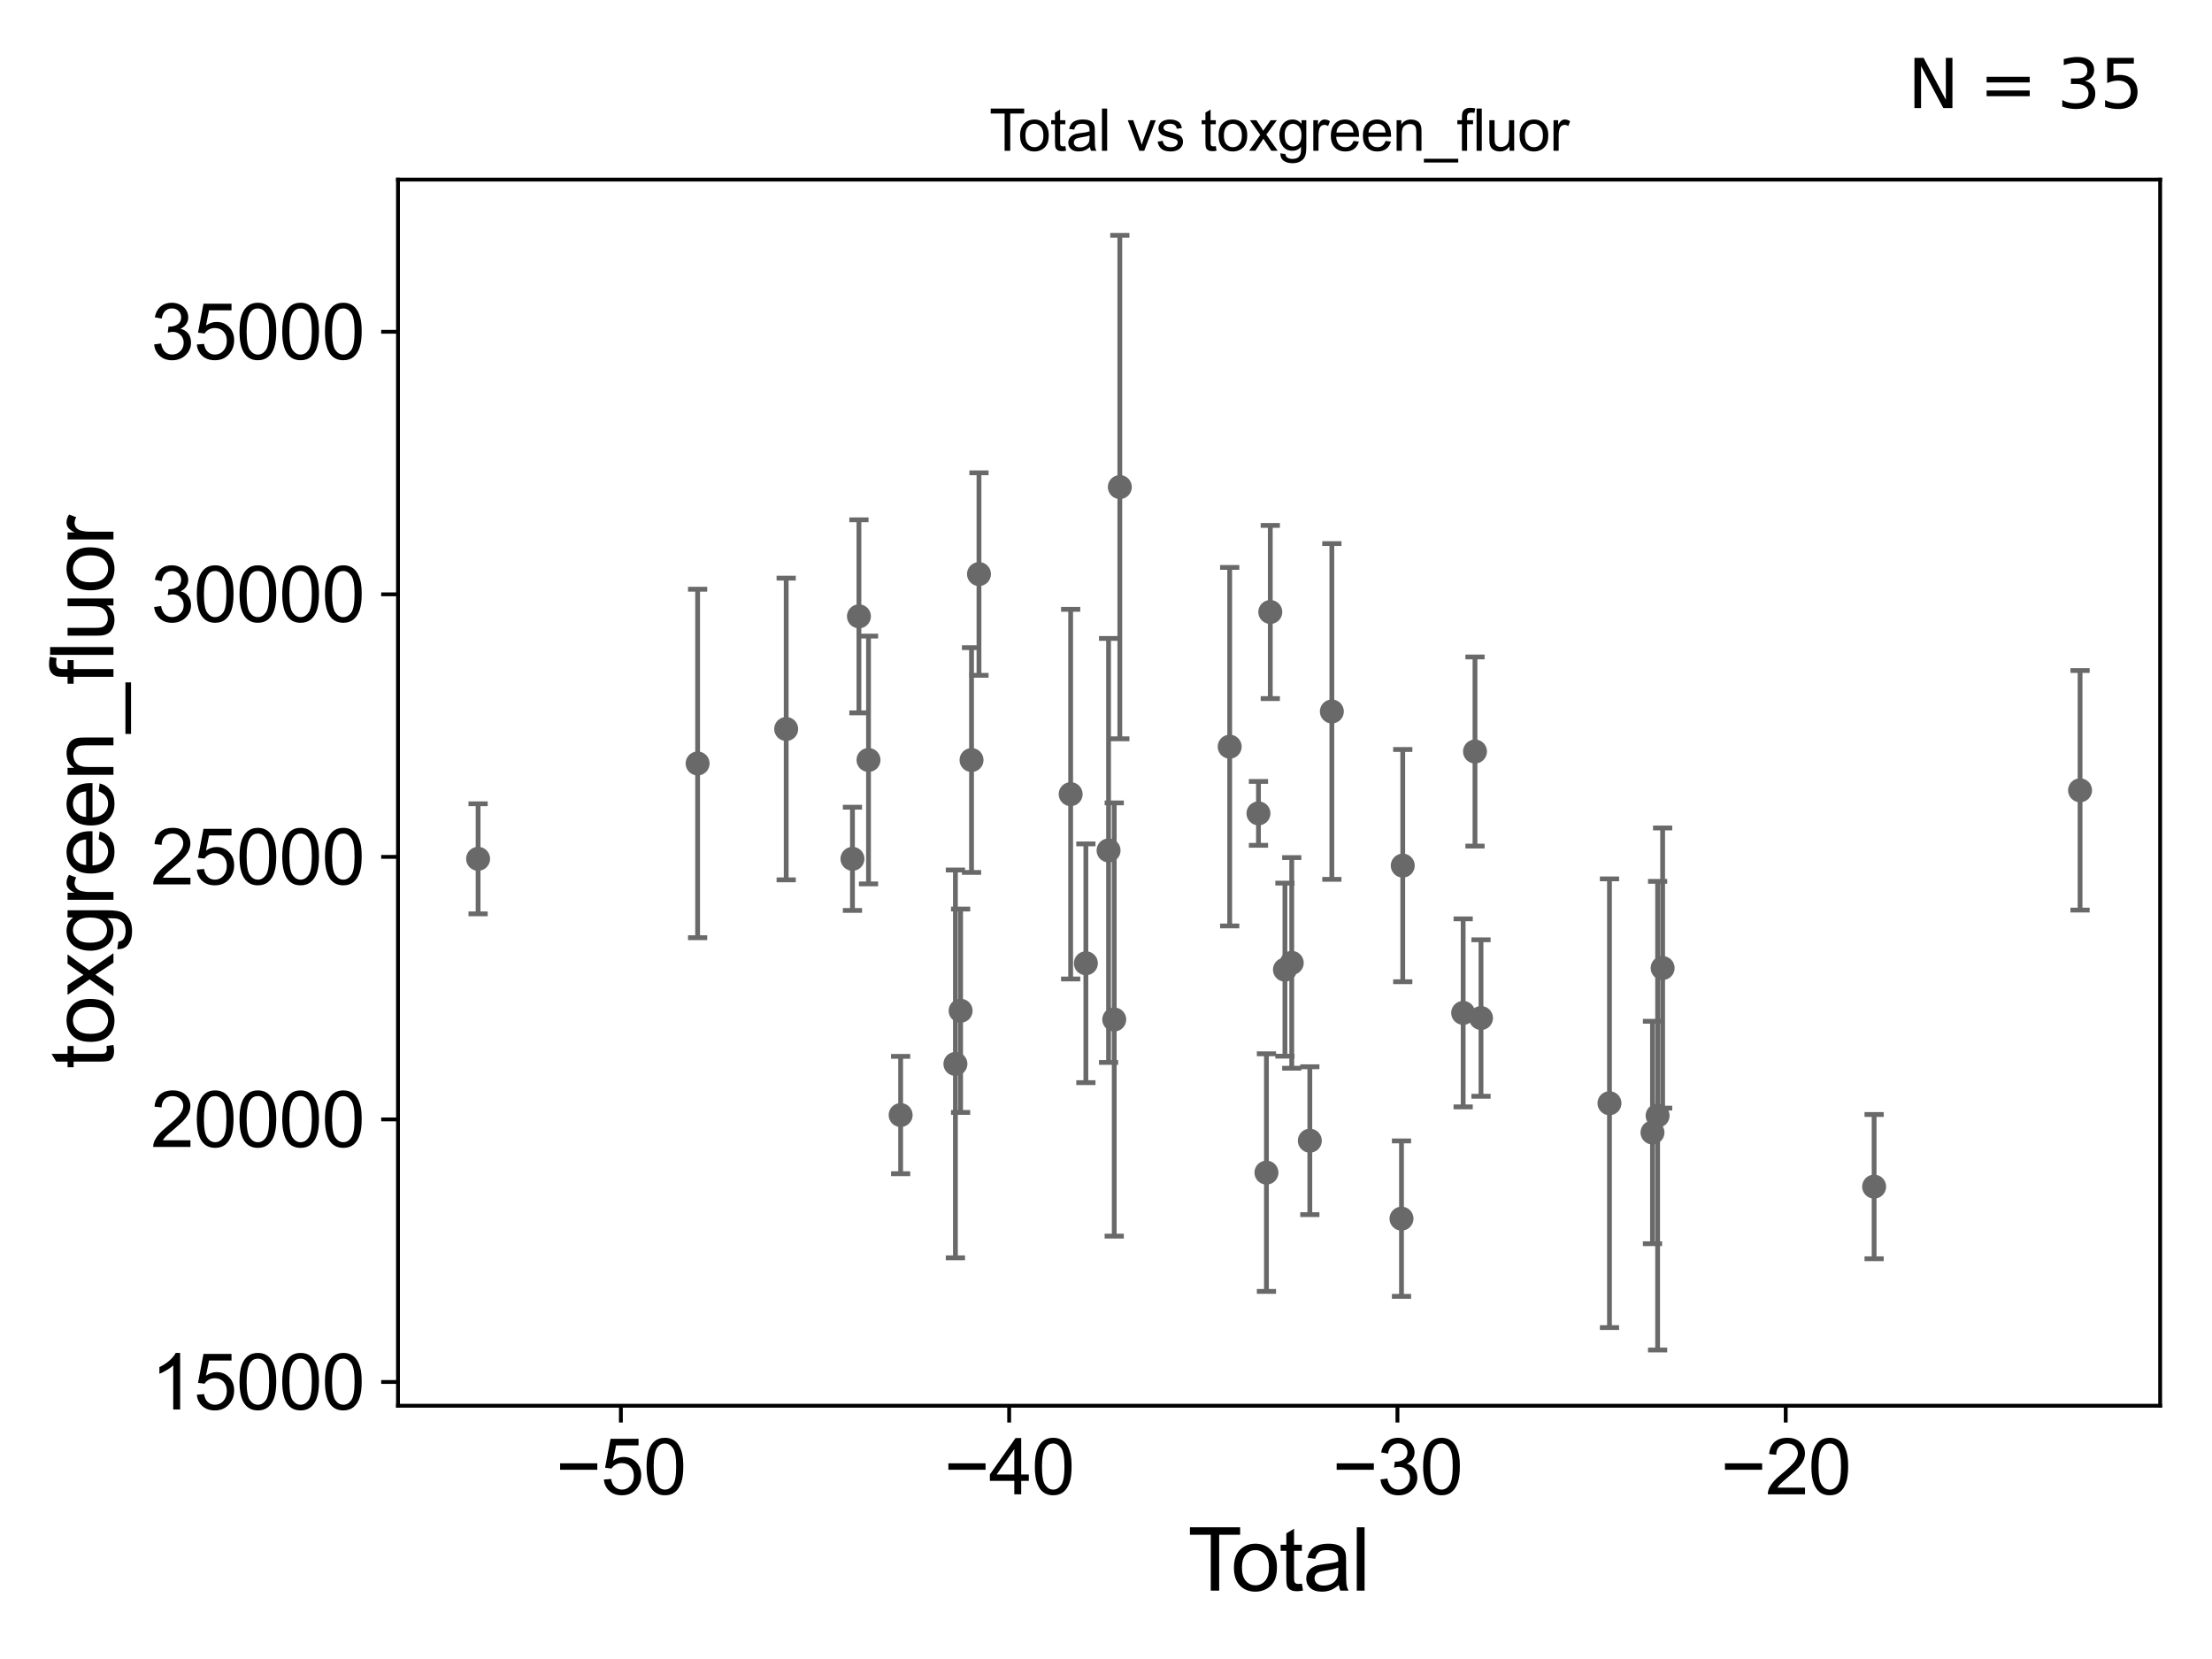 <?xml version="1.0" encoding="utf-8" standalone="no"?>
<!DOCTYPE svg PUBLIC "-//W3C//DTD SVG 1.1//EN"
  "http://www.w3.org/Graphics/SVG/1.1/DTD/svg11.dtd">
<svg xmlns:xlink="http://www.w3.org/1999/xlink" width="460.8pt" height="345.6pt" viewBox="0 0 460.8 345.6" xmlns="http://www.w3.org/2000/svg" version="1.1">
 <defs>
  <style type="text/css">*{stroke-linejoin: round; stroke-linecap: butt}</style>
 </defs>
 <g id="figure_1">
  <g id="patch_1">
   <path d="M 0 345.6 
L 460.8 345.6 
L 460.8 0 
L 0 0 
z
" style="fill: #ffffff"/>
  </g>
  <g id="axes_1">
   <g id="patch_2">
    <path d="M 82.91 292.84 
L 450 292.84 
L 450 37.411 
L 82.91 37.411 
z
" style="fill: #ffffff"/>
   </g>
   <g id="PathCollection_1">
    <defs>
     <path id="me7340c450f" d="M 0 1.118 
C 0.297 1.118 0.581 1 0.791 0.791 
C 1 0.581 1.118 0.297 1.118 0 
C 1.118 -0.297 1 -0.581 0.791 -0.791 
C 0.581 -1 0.297 -1.118 0 -1.118 
C -0.297 -1.118 -0.581 -1 -0.791 -0.791 
C -1 -0.581 -1.118 -0.297 -1.118 0 
C -1.118 0.297 -1 0.581 -0.791 0.791 
C -0.581 1 -0.297 1.118 0 1.118 
z
" style="stroke: #696969"/>
    </defs>
    <g clip-path="url(#pb13ffe53fd)">
     <use xlink:href="#me7340c450f" x="99.596" y="178.908" style="fill: #696969; stroke: #696969"/>
     <use xlink:href="#me7340c450f" x="264.625" y="127.49" style="fill: #696969; stroke: #696969"/>
     <use xlink:href="#me7340c450f" x="267.676" y="201.997" style="fill: #696969; stroke: #696969"/>
     <use xlink:href="#me7340c450f" x="269.096" y="200.587" style="fill: #696969; stroke: #696969"/>
     <use xlink:href="#me7340c450f" x="272.862" y="237.626" style="fill: #696969; stroke: #696969"/>
     <use xlink:href="#me7340c450f" x="277.448" y="148.214" style="fill: #696969; stroke: #696969"/>
     <use xlink:href="#me7340c450f" x="291.958" y="253.865" style="fill: #696969; stroke: #696969"/>
     <use xlink:href="#me7340c450f" x="263.823" y="244.273" style="fill: #696969; stroke: #696969"/>
     <use xlink:href="#me7340c450f" x="292.22" y="180.324" style="fill: #696969; stroke: #696969"/>
     <use xlink:href="#me7340c450f" x="307.269" y="156.554" style="fill: #696969; stroke: #696969"/>
     <use xlink:href="#me7340c450f" x="308.518" y="212.077" style="fill: #696969; stroke: #696969"/>
     <use xlink:href="#me7340c450f" x="335.284" y="229.822" style="fill: #696969; stroke: #696969"/>
     <use xlink:href="#me7340c450f" x="344.243" y="235.921" style="fill: #696969; stroke: #696969"/>
     <use xlink:href="#me7340c450f" x="345.311" y="232.413" style="fill: #696969; stroke: #696969"/>
     <use xlink:href="#me7340c450f" x="346.358" y="201.662" style="fill: #696969; stroke: #696969"/>
     <use xlink:href="#me7340c450f" x="304.803" y="211.002" style="fill: #696969; stroke: #696969"/>
     <use xlink:href="#me7340c450f" x="390.414" y="247.196" style="fill: #696969; stroke: #696969"/>
     <use xlink:href="#me7340c450f" x="262.161" y="169.441" style="fill: #696969; stroke: #696969"/>
     <use xlink:href="#me7340c450f" x="233.28" y="101.464" style="fill: #696969; stroke: #696969"/>
     <use xlink:href="#me7340c450f" x="145.326" y="159.043" style="fill: #696969; stroke: #696969"/>
     <use xlink:href="#me7340c450f" x="163.776" y="151.863" style="fill: #696969; stroke: #696969"/>
     <use xlink:href="#me7340c450f" x="177.582" y="178.91" style="fill: #696969; stroke: #696969"/>
     <use xlink:href="#me7340c450f" x="178.931" y="128.393" style="fill: #696969; stroke: #696969"/>
     <use xlink:href="#me7340c450f" x="180.926" y="158.318" style="fill: #696969; stroke: #696969"/>
     <use xlink:href="#me7340c450f" x="187.621" y="232.283" style="fill: #696969; stroke: #696969"/>
     <use xlink:href="#me7340c450f" x="256.168" y="155.548" style="fill: #696969; stroke: #696969"/>
     <use xlink:href="#me7340c450f" x="199.03" y="221.632" style="fill: #696969; stroke: #696969"/>
     <use xlink:href="#me7340c450f" x="202.388" y="158.329" style="fill: #696969; stroke: #696969"/>
     <use xlink:href="#me7340c450f" x="203.939" y="119.589" style="fill: #696969; stroke: #696969"/>
     <use xlink:href="#me7340c450f" x="223.039" y="165.437" style="fill: #696969; stroke: #696969"/>
     <use xlink:href="#me7340c450f" x="226.208" y="200.667" style="fill: #696969; stroke: #696969"/>
     <use xlink:href="#me7340c450f" x="230.936" y="177.161" style="fill: #696969; stroke: #696969"/>
     <use xlink:href="#me7340c450f" x="232.114" y="212.381" style="fill: #696969; stroke: #696969"/>
     <use xlink:href="#me7340c450f" x="200.113" y="210.555" style="fill: #696969; stroke: #696969"/>
     <use xlink:href="#me7340c450f" x="433.314" y="164.635" style="fill: #696969; stroke: #696969"/>
    </g>
   </g>
   <g id="matplotlib.axis_1">
    <g id="xtick_1">
     <g id="line2d_1">
      <defs>
       <path id="mabbeb51f69" d="M 0 0 
L 0 3.5 
" style="stroke: #000000; stroke-width: 0.8"/>
      </defs>
      <g>
       <use xlink:href="#mabbeb51f69" x="129.342" y="292.84" style="stroke: #000000; stroke-width: 0.8"/>
      </g>
     </g>
     <g id="text_1">
      <!-- −50 -->
      <g transform="translate(115.772 311.293)scale(0.16 -0.16)">
       <defs>
        <path id="ArialMT-2212" d="M 3381 1997 
L 356 1997 
L 356 2522 
L 3381 2522 
L 3381 1997 
z
" transform="scale(0.016)"/>
        <path id="ArialMT-35" d="M 266 1200 
L 856 1250 
Q 922 819 1161 601 
Q 1400 384 1738 384 
Q 2144 384 2425 690 
Q 2706 997 2706 1503 
Q 2706 1984 2436 2262 
Q 2166 2541 1728 2541 
Q 1456 2541 1237 2417 
Q 1019 2294 894 2097 
L 366 2166 
L 809 4519 
L 3088 4519 
L 3088 3981 
L 1259 3981 
L 1013 2750 
Q 1425 3038 1878 3038 
Q 2478 3038 2890 2622 
Q 3303 2206 3303 1553 
Q 3303 931 2941 478 
Q 2500 -78 1738 -78 
Q 1113 -78 717 272 
Q 322 622 266 1200 
z
" transform="scale(0.016)"/>
        <path id="ArialMT-30" d="M 266 2259 
Q 266 3072 433 3567 
Q 600 4063 929 4331 
Q 1259 4600 1759 4600 
Q 2128 4600 2406 4451 
Q 2684 4303 2865 4023 
Q 3047 3744 3150 3342 
Q 3253 2941 3253 2259 
Q 3253 1453 3087 958 
Q 2922 463 2592 192 
Q 2263 -78 1759 -78 
Q 1097 -78 719 397 
Q 266 969 266 2259 
z
M 844 2259 
Q 844 1131 1108 757 
Q 1372 384 1759 384 
Q 2147 384 2411 759 
Q 2675 1134 2675 2259 
Q 2675 3391 2411 3762 
Q 2147 4134 1753 4134 
Q 1366 4134 1134 3806 
Q 844 3388 844 2259 
z
" transform="scale(0.016)"/>
       </defs>
       <use xlink:href="#ArialMT-2212"/>
       <use xlink:href="#ArialMT-35" x="58.398"/>
       <use xlink:href="#ArialMT-30" x="114.014"/>
      </g>
     </g>
    </g>
    <g id="xtick_2">
     <g id="line2d_2">
      <g>
       <use xlink:href="#mabbeb51f69" x="210.227" y="292.84" style="stroke: #000000; stroke-width: 0.8"/>
      </g>
     </g>
     <g id="text_2">
      <!-- −40 -->
      <g transform="translate(196.657 311.293)scale(0.16 -0.16)">
       <defs>
        <path id="ArialMT-34" d="M 2069 0 
L 2069 1097 
L 81 1097 
L 81 1613 
L 2172 4581 
L 2631 4581 
L 2631 1613 
L 3250 1613 
L 3250 1097 
L 2631 1097 
L 2631 0 
L 2069 0 
z
M 2069 1613 
L 2069 3678 
L 634 1613 
L 2069 1613 
z
" transform="scale(0.016)"/>
       </defs>
       <use xlink:href="#ArialMT-2212"/>
       <use xlink:href="#ArialMT-34" x="58.398"/>
       <use xlink:href="#ArialMT-30" x="114.014"/>
      </g>
     </g>
    </g>
    <g id="xtick_3">
     <g id="line2d_3">
      <g>
       <use xlink:href="#mabbeb51f69" x="291.113" y="292.84" style="stroke: #000000; stroke-width: 0.8"/>
      </g>
     </g>
     <g id="text_3">
      <!-- −30 -->
      <g transform="translate(277.543 311.293)scale(0.16 -0.16)">
       <defs>
        <path id="ArialMT-33" d="M 269 1209 
L 831 1284 
Q 928 806 1161 595 
Q 1394 384 1728 384 
Q 2125 384 2398 659 
Q 2672 934 2672 1341 
Q 2672 1728 2419 1979 
Q 2166 2231 1775 2231 
Q 1616 2231 1378 2169 
L 1441 2663 
Q 1497 2656 1531 2656 
Q 1891 2656 2178 2843 
Q 2466 3031 2466 3422 
Q 2466 3731 2256 3934 
Q 2047 4138 1716 4138 
Q 1388 4138 1169 3931 
Q 950 3725 888 3313 
L 325 3413 
Q 428 3978 793 4289 
Q 1159 4600 1703 4600 
Q 2078 4600 2393 4439 
Q 2709 4278 2876 4000 
Q 3044 3722 3044 3409 
Q 3044 3113 2884 2869 
Q 2725 2625 2413 2481 
Q 2819 2388 3044 2092 
Q 3269 1797 3269 1353 
Q 3269 753 2831 336 
Q 2394 -81 1725 -81 
Q 1122 -81 723 278 
Q 325 638 269 1209 
z
" transform="scale(0.016)"/>
       </defs>
       <use xlink:href="#ArialMT-2212"/>
       <use xlink:href="#ArialMT-33" x="58.398"/>
       <use xlink:href="#ArialMT-30" x="114.014"/>
      </g>
     </g>
    </g>
    <g id="xtick_4">
     <g id="line2d_4">
      <g>
       <use xlink:href="#mabbeb51f69" x="371.999" y="292.84" style="stroke: #000000; stroke-width: 0.8"/>
      </g>
     </g>
     <g id="text_4">
      <!-- −20 -->
      <g transform="translate(358.429 311.293)scale(0.16 -0.16)">
       <defs>
        <path id="ArialMT-32" d="M 3222 541 
L 3222 0 
L 194 0 
Q 188 203 259 391 
Q 375 700 629 1000 
Q 884 1300 1366 1694 
Q 2113 2306 2375 2664 
Q 2638 3022 2638 3341 
Q 2638 3675 2398 3904 
Q 2159 4134 1775 4134 
Q 1369 4134 1125 3890 
Q 881 3647 878 3216 
L 300 3275 
Q 359 3922 746 4261 
Q 1134 4600 1788 4600 
Q 2447 4600 2831 4234 
Q 3216 3869 3216 3328 
Q 3216 3053 3103 2787 
Q 2991 2522 2730 2228 
Q 2469 1934 1863 1422 
Q 1356 997 1212 845 
Q 1069 694 975 541 
L 3222 541 
z
" transform="scale(0.016)"/>
       </defs>
       <use xlink:href="#ArialMT-2212"/>
       <use xlink:href="#ArialMT-32" x="58.398"/>
       <use xlink:href="#ArialMT-30" x="114.014"/>
      </g>
     </g>
    </g>
    <g id="text_5">
     <!-- Total -->
     <g transform="translate(247.45 331.357)scale(0.18 -0.18)">
      <defs>
       <path id="ArialMT-54" d="M 1659 0 
L 1659 4041 
L 150 4041 
L 150 4581 
L 3781 4581 
L 3781 4041 
L 2266 4041 
L 2266 0 
L 1659 0 
z
" transform="scale(0.016)"/>
       <path id="ArialMT-6f" d="M 213 1659 
Q 213 2581 725 3025 
Q 1153 3394 1769 3394 
Q 2453 3394 2887 2945 
Q 3322 2497 3322 1706 
Q 3322 1066 3130 698 
Q 2938 331 2570 128 
Q 2203 -75 1769 -75 
Q 1072 -75 642 372 
Q 213 819 213 1659 
z
M 791 1659 
Q 791 1022 1069 705 
Q 1347 388 1769 388 
Q 2188 388 2466 706 
Q 2744 1025 2744 1678 
Q 2744 2294 2464 2611 
Q 2184 2928 1769 2928 
Q 1347 2928 1069 2612 
Q 791 2297 791 1659 
z
" transform="scale(0.016)"/>
       <path id="ArialMT-74" d="M 1650 503 
L 1731 6 
Q 1494 -44 1306 -44 
Q 1000 -44 831 53 
Q 663 150 594 308 
Q 525 466 525 972 
L 525 2881 
L 113 2881 
L 113 3319 
L 525 3319 
L 525 4141 
L 1084 4478 
L 1084 3319 
L 1650 3319 
L 1650 2881 
L 1084 2881 
L 1084 941 
Q 1084 700 1114 631 
Q 1144 563 1211 522 
Q 1278 481 1403 481 
Q 1497 481 1650 503 
z
" transform="scale(0.016)"/>
       <path id="ArialMT-61" d="M 2588 409 
Q 2275 144 1986 34 
Q 1697 -75 1366 -75 
Q 819 -75 525 192 
Q 231 459 231 875 
Q 231 1119 342 1320 
Q 453 1522 633 1644 
Q 813 1766 1038 1828 
Q 1203 1872 1538 1913 
Q 2219 1994 2541 2106 
Q 2544 2222 2544 2253 
Q 2544 2597 2384 2738 
Q 2169 2928 1744 2928 
Q 1347 2928 1158 2789 
Q 969 2650 878 2297 
L 328 2372 
Q 403 2725 575 2942 
Q 747 3159 1072 3276 
Q 1397 3394 1825 3394 
Q 2250 3394 2515 3294 
Q 2781 3194 2906 3042 
Q 3031 2891 3081 2659 
Q 3109 2516 3109 2141 
L 3109 1391 
Q 3109 606 3145 398 
Q 3181 191 3288 0 
L 2700 0 
Q 2613 175 2588 409 
z
M 2541 1666 
Q 2234 1541 1622 1453 
Q 1275 1403 1131 1340 
Q 988 1278 909 1158 
Q 831 1038 831 891 
Q 831 666 1001 516 
Q 1172 366 1500 366 
Q 1825 366 2078 508 
Q 2331 650 2450 897 
Q 2541 1088 2541 1459 
L 2541 1666 
z
" transform="scale(0.016)"/>
       <path id="ArialMT-6c" d="M 409 0 
L 409 4581 
L 972 4581 
L 972 0 
L 409 0 
z
" transform="scale(0.016)"/>
      </defs>
      <use xlink:href="#ArialMT-54"/>
      <use xlink:href="#ArialMT-6f" x="49.959"/>
      <use xlink:href="#ArialMT-74" x="105.574"/>
      <use xlink:href="#ArialMT-61" x="133.357"/>
      <use xlink:href="#ArialMT-6c" x="188.973"/>
     </g>
    </g>
   </g>
   <g id="matplotlib.axis_2">
    <g id="ytick_1">
     <g id="line2d_5">
      <defs>
       <path id="mc4f8e86321" d="M 0 0 
L -3.5 0 
" style="stroke: #000000; stroke-width: 0.8"/>
      </defs>
      <g>
       <use xlink:href="#mc4f8e86321" x="82.91" y="287.89" style="stroke: #000000; stroke-width: 0.8"/>
      </g>
     </g>
     <g id="text_6">
      <!-- 15000 -->
      <g transform="translate(31.422 293.616)scale(0.16 -0.16)">
       <defs>
        <path id="ArialMT-31" d="M 2384 0 
L 1822 0 
L 1822 3584 
Q 1619 3391 1289 3197 
Q 959 3003 697 2906 
L 697 3450 
Q 1169 3672 1522 3987 
Q 1875 4303 2022 4600 
L 2384 4600 
L 2384 0 
z
" transform="scale(0.016)"/>
       </defs>
       <use xlink:href="#ArialMT-31"/>
       <use xlink:href="#ArialMT-35" x="55.615"/>
       <use xlink:href="#ArialMT-30" x="111.23"/>
       <use xlink:href="#ArialMT-30" x="166.846"/>
       <use xlink:href="#ArialMT-30" x="222.461"/>
      </g>
     </g>
    </g>
    <g id="ytick_2">
     <g id="line2d_6">
      <g>
       <use xlink:href="#mc4f8e86321" x="82.91" y="233.197" style="stroke: #000000; stroke-width: 0.8"/>
      </g>
     </g>
     <g id="text_7">
      <!-- 20000 -->
      <g transform="translate(31.422 238.923)scale(0.16 -0.16)">
       <use xlink:href="#ArialMT-32"/>
       <use xlink:href="#ArialMT-30" x="55.615"/>
       <use xlink:href="#ArialMT-30" x="111.23"/>
       <use xlink:href="#ArialMT-30" x="166.846"/>
       <use xlink:href="#ArialMT-30" x="222.461"/>
      </g>
     </g>
    </g>
    <g id="ytick_3">
     <g id="line2d_7">
      <g>
       <use xlink:href="#mc4f8e86321" x="82.91" y="178.503" style="stroke: #000000; stroke-width: 0.8"/>
      </g>
     </g>
     <g id="text_8">
      <!-- 25000 -->
      <g transform="translate(31.422 184.23)scale(0.16 -0.16)">
       <use xlink:href="#ArialMT-32"/>
       <use xlink:href="#ArialMT-35" x="55.615"/>
       <use xlink:href="#ArialMT-30" x="111.23"/>
       <use xlink:href="#ArialMT-30" x="166.846"/>
       <use xlink:href="#ArialMT-30" x="222.461"/>
      </g>
     </g>
    </g>
    <g id="ytick_4">
     <g id="line2d_8">
      <g>
       <use xlink:href="#mc4f8e86321" x="82.91" y="123.81" style="stroke: #000000; stroke-width: 0.8"/>
      </g>
     </g>
     <g id="text_9">
      <!-- 30000 -->
      <g transform="translate(31.422 129.536)scale(0.16 -0.16)">
       <use xlink:href="#ArialMT-33"/>
       <use xlink:href="#ArialMT-30" x="55.615"/>
       <use xlink:href="#ArialMT-30" x="111.23"/>
       <use xlink:href="#ArialMT-30" x="166.846"/>
       <use xlink:href="#ArialMT-30" x="222.461"/>
      </g>
     </g>
    </g>
    <g id="ytick_5">
     <g id="line2d_9">
      <g>
       <use xlink:href="#mc4f8e86321" x="82.91" y="69.117" style="stroke: #000000; stroke-width: 0.8"/>
      </g>
     </g>
     <g id="text_10">
      <!-- 35000 -->
      <g transform="translate(31.422 74.843)scale(0.16 -0.16)">
       <use xlink:href="#ArialMT-33"/>
       <use xlink:href="#ArialMT-35" x="55.615"/>
       <use xlink:href="#ArialMT-30" x="111.23"/>
       <use xlink:href="#ArialMT-30" x="166.846"/>
       <use xlink:href="#ArialMT-30" x="222.461"/>
      </g>
     </g>
    </g>
    <g id="text_11">
     <!-- toxgreen_fluor -->
     <g transform="translate(23.634 222.658)rotate(-90)scale(0.18 -0.18)">
      <defs>
       <path id="ArialMT-78" d="M 47 0 
L 1259 1725 
L 138 3319 
L 841 3319 
L 1350 2541 
Q 1494 2319 1581 2169 
Q 1719 2375 1834 2534 
L 2394 3319 
L 3066 3319 
L 1919 1756 
L 3153 0 
L 2463 0 
L 1781 1031 
L 1600 1309 
L 728 0 
L 47 0 
z
" transform="scale(0.016)"/>
       <path id="ArialMT-67" d="M 319 -275 
L 866 -356 
Q 900 -609 1056 -725 
Q 1266 -881 1628 -881 
Q 2019 -881 2231 -725 
Q 2444 -569 2519 -288 
Q 2563 -116 2559 434 
Q 2191 0 1641 0 
Q 956 0 581 494 
Q 206 988 206 1678 
Q 206 2153 378 2554 
Q 550 2956 876 3175 
Q 1203 3394 1644 3394 
Q 2231 3394 2613 2919 
L 2613 3319 
L 3131 3319 
L 3131 450 
Q 3131 -325 2973 -648 
Q 2816 -972 2473 -1159 
Q 2131 -1347 1631 -1347 
Q 1038 -1347 672 -1080 
Q 306 -813 319 -275 
z
M 784 1719 
Q 784 1066 1043 766 
Q 1303 466 1694 466 
Q 2081 466 2343 764 
Q 2606 1063 2606 1700 
Q 2606 2309 2336 2618 
Q 2066 2928 1684 2928 
Q 1309 2928 1046 2623 
Q 784 2319 784 1719 
z
" transform="scale(0.016)"/>
       <path id="ArialMT-72" d="M 416 0 
L 416 3319 
L 922 3319 
L 922 2816 
Q 1116 3169 1280 3281 
Q 1444 3394 1641 3394 
Q 1925 3394 2219 3213 
L 2025 2691 
Q 1819 2813 1613 2813 
Q 1428 2813 1281 2702 
Q 1134 2591 1072 2394 
Q 978 2094 978 1738 
L 978 0 
L 416 0 
z
" transform="scale(0.016)"/>
       <path id="ArialMT-65" d="M 2694 1069 
L 3275 997 
Q 3138 488 2766 206 
Q 2394 -75 1816 -75 
Q 1088 -75 661 373 
Q 234 822 234 1631 
Q 234 2469 665 2931 
Q 1097 3394 1784 3394 
Q 2450 3394 2872 2941 
Q 3294 2488 3294 1666 
Q 3294 1616 3291 1516 
L 816 1516 
Q 847 969 1125 678 
Q 1403 388 1819 388 
Q 2128 388 2347 550 
Q 2566 713 2694 1069 
z
M 847 1978 
L 2700 1978 
Q 2663 2397 2488 2606 
Q 2219 2931 1791 2931 
Q 1403 2931 1139 2672 
Q 875 2413 847 1978 
z
" transform="scale(0.016)"/>
       <path id="ArialMT-6e" d="M 422 0 
L 422 3319 
L 928 3319 
L 928 2847 
Q 1294 3394 1984 3394 
Q 2284 3394 2536 3286 
Q 2788 3178 2913 3003 
Q 3038 2828 3088 2588 
Q 3119 2431 3119 2041 
L 3119 0 
L 2556 0 
L 2556 2019 
Q 2556 2363 2490 2533 
Q 2425 2703 2258 2804 
Q 2091 2906 1866 2906 
Q 1506 2906 1245 2678 
Q 984 2450 984 1813 
L 984 0 
L 422 0 
z
" transform="scale(0.016)"/>
       <path id="ArialMT-5f" d="M -97 -1272 
L -97 -866 
L 3631 -866 
L 3631 -1272 
L -97 -1272 
z
" transform="scale(0.016)"/>
       <path id="ArialMT-66" d="M 556 0 
L 556 2881 
L 59 2881 
L 59 3319 
L 556 3319 
L 556 3672 
Q 556 4006 616 4169 
Q 697 4388 901 4523 
Q 1106 4659 1475 4659 
Q 1713 4659 2000 4603 
L 1916 4113 
Q 1741 4144 1584 4144 
Q 1328 4144 1222 4034 
Q 1116 3925 1116 3625 
L 1116 3319 
L 1763 3319 
L 1763 2881 
L 1116 2881 
L 1116 0 
L 556 0 
z
" transform="scale(0.016)"/>
       <path id="ArialMT-75" d="M 2597 0 
L 2597 488 
Q 2209 -75 1544 -75 
Q 1250 -75 995 37 
Q 741 150 617 320 
Q 494 491 444 738 
Q 409 903 409 1263 
L 409 3319 
L 972 3319 
L 972 1478 
Q 972 1038 1006 884 
Q 1059 663 1231 536 
Q 1403 409 1656 409 
Q 1909 409 2131 539 
Q 2353 669 2445 892 
Q 2538 1116 2538 1541 
L 2538 3319 
L 3100 3319 
L 3100 0 
L 2597 0 
z
" transform="scale(0.016)"/>
      </defs>
      <use xlink:href="#ArialMT-74"/>
      <use xlink:href="#ArialMT-6f" x="27.783"/>
      <use xlink:href="#ArialMT-78" x="83.398"/>
      <use xlink:href="#ArialMT-67" x="133.398"/>
      <use xlink:href="#ArialMT-72" x="189.014"/>
      <use xlink:href="#ArialMT-65" x="222.314"/>
      <use xlink:href="#ArialMT-65" x="277.93"/>
      <use xlink:href="#ArialMT-6e" x="333.545"/>
      <use xlink:href="#ArialMT-5f" x="389.16"/>
      <use xlink:href="#ArialMT-66" x="444.775"/>
      <use xlink:href="#ArialMT-6c" x="472.559"/>
      <use xlink:href="#ArialMT-75" x="494.775"/>
      <use xlink:href="#ArialMT-6f" x="550.391"/>
      <use xlink:href="#ArialMT-72" x="606.006"/>
     </g>
    </g>
   </g>
   <g id="LineCollection_1">
    <path d="M 99.596 190.375 
L 99.596 167.44 
" clip-path="url(#pb13ffe53fd)" style="fill: none; stroke: #696969"/>
    <path d="M 264.625 145.527 
L 264.625 109.453 
" clip-path="url(#pb13ffe53fd)" style="fill: none; stroke: #696969"/>
    <path d="M 267.676 220.022 
L 267.676 183.972 
" clip-path="url(#pb13ffe53fd)" style="fill: none; stroke: #696969"/>
    <path d="M 269.096 222.527 
L 269.096 178.646 
" clip-path="url(#pb13ffe53fd)" style="fill: none; stroke: #696969"/>
    <path d="M 272.862 253.025 
L 272.862 222.228 
" clip-path="url(#pb13ffe53fd)" style="fill: none; stroke: #696969"/>
    <path d="M 277.448 183.186 
L 277.448 113.242 
" clip-path="url(#pb13ffe53fd)" style="fill: none; stroke: #696969"/>
    <path d="M 291.958 270.054 
L 291.958 237.675 
" clip-path="url(#pb13ffe53fd)" style="fill: none; stroke: #696969"/>
    <path d="M 263.823 269.022 
L 263.823 219.524 
" clip-path="url(#pb13ffe53fd)" style="fill: none; stroke: #696969"/>
    <path d="M 292.22 204.514 
L 292.22 156.133 
" clip-path="url(#pb13ffe53fd)" style="fill: none; stroke: #696969"/>
    <path d="M 307.269 176.254 
L 307.269 136.855 
" clip-path="url(#pb13ffe53fd)" style="fill: none; stroke: #696969"/>
    <path d="M 308.518 228.373 
L 308.518 195.781 
" clip-path="url(#pb13ffe53fd)" style="fill: none; stroke: #696969"/>
    <path d="M 335.284 276.561 
L 335.284 183.083 
" clip-path="url(#pb13ffe53fd)" style="fill: none; stroke: #696969"/>
    <path d="M 344.243 259.09 
L 344.243 212.751 
" clip-path="url(#pb13ffe53fd)" style="fill: none; stroke: #696969"/>
    <path d="M 345.311 281.23 
L 345.311 183.597 
" clip-path="url(#pb13ffe53fd)" style="fill: none; stroke: #696969"/>
    <path d="M 346.358 230.843 
L 346.358 172.481 
" clip-path="url(#pb13ffe53fd)" style="fill: none; stroke: #696969"/>
    <path d="M 304.803 230.585 
L 304.803 191.42 
" clip-path="url(#pb13ffe53fd)" style="fill: none; stroke: #696969"/>
    <path d="M 390.414 262.221 
L 390.414 232.17 
" clip-path="url(#pb13ffe53fd)" style="fill: none; stroke: #696969"/>
    <path d="M 262.161 176.097 
L 262.161 162.785 
" clip-path="url(#pb13ffe53fd)" style="fill: none; stroke: #696969"/>
    <path d="M 233.28 153.906 
L 233.28 49.022 
" clip-path="url(#pb13ffe53fd)" style="fill: none; stroke: #696969"/>
    <path d="M 145.326 195.34 
L 145.326 122.745 
" clip-path="url(#pb13ffe53fd)" style="fill: none; stroke: #696969"/>
    <path d="M 163.776 183.29 
L 163.776 120.435 
" clip-path="url(#pb13ffe53fd)" style="fill: none; stroke: #696969"/>
    <path d="M 177.582 189.663 
L 177.582 168.157 
" clip-path="url(#pb13ffe53fd)" style="fill: none; stroke: #696969"/>
    <path d="M 178.931 148.501 
L 178.931 108.285 
" clip-path="url(#pb13ffe53fd)" style="fill: none; stroke: #696969"/>
    <path d="M 180.926 184.126 
L 180.926 132.511 
" clip-path="url(#pb13ffe53fd)" style="fill: none; stroke: #696969"/>
    <path d="M 187.621 244.506 
L 187.621 220.059 
" clip-path="url(#pb13ffe53fd)" style="fill: none; stroke: #696969"/>
    <path d="M 256.168 192.89 
L 256.168 118.207 
" clip-path="url(#pb13ffe53fd)" style="fill: none; stroke: #696969"/>
    <path d="M 199.03 262.028 
L 199.03 181.236 
" clip-path="url(#pb13ffe53fd)" style="fill: none; stroke: #696969"/>
    <path d="M 202.388 181.745 
L 202.388 134.914 
" clip-path="url(#pb13ffe53fd)" style="fill: none; stroke: #696969"/>
    <path d="M 203.939 140.679 
L 203.939 98.498 
" clip-path="url(#pb13ffe53fd)" style="fill: none; stroke: #696969"/>
    <path d="M 223.039 203.938 
L 223.039 126.935 
" clip-path="url(#pb13ffe53fd)" style="fill: none; stroke: #696969"/>
    <path d="M 226.208 225.535 
L 226.208 175.799 
" clip-path="url(#pb13ffe53fd)" style="fill: none; stroke: #696969"/>
    <path d="M 230.936 221.324 
L 230.936 132.998 
" clip-path="url(#pb13ffe53fd)" style="fill: none; stroke: #696969"/>
    <path d="M 232.114 257.506 
L 232.114 167.255 
" clip-path="url(#pb13ffe53fd)" style="fill: none; stroke: #696969"/>
    <path d="M 200.113 231.739 
L 200.113 189.372 
" clip-path="url(#pb13ffe53fd)" style="fill: none; stroke: #696969"/>
    <path d="M 433.314 189.583 
L 433.314 139.687 
" clip-path="url(#pb13ffe53fd)" style="fill: none; stroke: #696969"/>
   </g>
   <g id="line2d_10">
    <defs>
     <path id="maa55d9dd02" d="M 2 0 
L -2 -0 
" style="stroke: #696969"/>
    </defs>
    <g clip-path="url(#pb13ffe53fd)">
     <use xlink:href="#maa55d9dd02" x="99.596" y="190.375" style="fill: #696969; stroke: #696969"/>
     <use xlink:href="#maa55d9dd02" x="264.625" y="145.527" style="fill: #696969; stroke: #696969"/>
     <use xlink:href="#maa55d9dd02" x="267.676" y="220.022" style="fill: #696969; stroke: #696969"/>
     <use xlink:href="#maa55d9dd02" x="269.096" y="222.527" style="fill: #696969; stroke: #696969"/>
     <use xlink:href="#maa55d9dd02" x="272.862" y="253.025" style="fill: #696969; stroke: #696969"/>
     <use xlink:href="#maa55d9dd02" x="277.448" y="183.186" style="fill: #696969; stroke: #696969"/>
     <use xlink:href="#maa55d9dd02" x="291.958" y="270.054" style="fill: #696969; stroke: #696969"/>
     <use xlink:href="#maa55d9dd02" x="263.823" y="269.022" style="fill: #696969; stroke: #696969"/>
     <use xlink:href="#maa55d9dd02" x="292.22" y="204.514" style="fill: #696969; stroke: #696969"/>
     <use xlink:href="#maa55d9dd02" x="307.269" y="176.254" style="fill: #696969; stroke: #696969"/>
     <use xlink:href="#maa55d9dd02" x="308.518" y="228.373" style="fill: #696969; stroke: #696969"/>
     <use xlink:href="#maa55d9dd02" x="335.284" y="276.561" style="fill: #696969; stroke: #696969"/>
     <use xlink:href="#maa55d9dd02" x="344.243" y="259.09" style="fill: #696969; stroke: #696969"/>
     <use xlink:href="#maa55d9dd02" x="345.311" y="281.23" style="fill: #696969; stroke: #696969"/>
     <use xlink:href="#maa55d9dd02" x="346.358" y="230.843" style="fill: #696969; stroke: #696969"/>
     <use xlink:href="#maa55d9dd02" x="304.803" y="230.585" style="fill: #696969; stroke: #696969"/>
     <use xlink:href="#maa55d9dd02" x="390.414" y="262.221" style="fill: #696969; stroke: #696969"/>
     <use xlink:href="#maa55d9dd02" x="262.161" y="176.097" style="fill: #696969; stroke: #696969"/>
     <use xlink:href="#maa55d9dd02" x="233.28" y="153.906" style="fill: #696969; stroke: #696969"/>
     <use xlink:href="#maa55d9dd02" x="145.326" y="195.34" style="fill: #696969; stroke: #696969"/>
     <use xlink:href="#maa55d9dd02" x="163.776" y="183.29" style="fill: #696969; stroke: #696969"/>
     <use xlink:href="#maa55d9dd02" x="177.582" y="189.663" style="fill: #696969; stroke: #696969"/>
     <use xlink:href="#maa55d9dd02" x="178.931" y="148.501" style="fill: #696969; stroke: #696969"/>
     <use xlink:href="#maa55d9dd02" x="180.926" y="184.126" style="fill: #696969; stroke: #696969"/>
     <use xlink:href="#maa55d9dd02" x="187.621" y="244.506" style="fill: #696969; stroke: #696969"/>
     <use xlink:href="#maa55d9dd02" x="256.168" y="192.89" style="fill: #696969; stroke: #696969"/>
     <use xlink:href="#maa55d9dd02" x="199.03" y="262.028" style="fill: #696969; stroke: #696969"/>
     <use xlink:href="#maa55d9dd02" x="202.388" y="181.745" style="fill: #696969; stroke: #696969"/>
     <use xlink:href="#maa55d9dd02" x="203.939" y="140.679" style="fill: #696969; stroke: #696969"/>
     <use xlink:href="#maa55d9dd02" x="223.039" y="203.938" style="fill: #696969; stroke: #696969"/>
     <use xlink:href="#maa55d9dd02" x="226.208" y="225.535" style="fill: #696969; stroke: #696969"/>
     <use xlink:href="#maa55d9dd02" x="230.936" y="221.324" style="fill: #696969; stroke: #696969"/>
     <use xlink:href="#maa55d9dd02" x="232.114" y="257.506" style="fill: #696969; stroke: #696969"/>
     <use xlink:href="#maa55d9dd02" x="200.113" y="231.739" style="fill: #696969; stroke: #696969"/>
     <use xlink:href="#maa55d9dd02" x="433.314" y="189.583" style="fill: #696969; stroke: #696969"/>
    </g>
   </g>
   <g id="line2d_11">
    <g clip-path="url(#pb13ffe53fd)">
     <use xlink:href="#maa55d9dd02" x="99.596" y="167.44" style="fill: #696969; stroke: #696969"/>
     <use xlink:href="#maa55d9dd02" x="264.625" y="109.453" style="fill: #696969; stroke: #696969"/>
     <use xlink:href="#maa55d9dd02" x="267.676" y="183.972" style="fill: #696969; stroke: #696969"/>
     <use xlink:href="#maa55d9dd02" x="269.096" y="178.646" style="fill: #696969; stroke: #696969"/>
     <use xlink:href="#maa55d9dd02" x="272.862" y="222.228" style="fill: #696969; stroke: #696969"/>
     <use xlink:href="#maa55d9dd02" x="277.448" y="113.242" style="fill: #696969; stroke: #696969"/>
     <use xlink:href="#maa55d9dd02" x="291.958" y="237.675" style="fill: #696969; stroke: #696969"/>
     <use xlink:href="#maa55d9dd02" x="263.823" y="219.524" style="fill: #696969; stroke: #696969"/>
     <use xlink:href="#maa55d9dd02" x="292.22" y="156.133" style="fill: #696969; stroke: #696969"/>
     <use xlink:href="#maa55d9dd02" x="307.269" y="136.855" style="fill: #696969; stroke: #696969"/>
     <use xlink:href="#maa55d9dd02" x="308.518" y="195.781" style="fill: #696969; stroke: #696969"/>
     <use xlink:href="#maa55d9dd02" x="335.284" y="183.083" style="fill: #696969; stroke: #696969"/>
     <use xlink:href="#maa55d9dd02" x="344.243" y="212.751" style="fill: #696969; stroke: #696969"/>
     <use xlink:href="#maa55d9dd02" x="345.311" y="183.597" style="fill: #696969; stroke: #696969"/>
     <use xlink:href="#maa55d9dd02" x="346.358" y="172.481" style="fill: #696969; stroke: #696969"/>
     <use xlink:href="#maa55d9dd02" x="304.803" y="191.42" style="fill: #696969; stroke: #696969"/>
     <use xlink:href="#maa55d9dd02" x="390.414" y="232.17" style="fill: #696969; stroke: #696969"/>
     <use xlink:href="#maa55d9dd02" x="262.161" y="162.785" style="fill: #696969; stroke: #696969"/>
     <use xlink:href="#maa55d9dd02" x="233.28" y="49.022" style="fill: #696969; stroke: #696969"/>
     <use xlink:href="#maa55d9dd02" x="145.326" y="122.745" style="fill: #696969; stroke: #696969"/>
     <use xlink:href="#maa55d9dd02" x="163.776" y="120.435" style="fill: #696969; stroke: #696969"/>
     <use xlink:href="#maa55d9dd02" x="177.582" y="168.157" style="fill: #696969; stroke: #696969"/>
     <use xlink:href="#maa55d9dd02" x="178.931" y="108.285" style="fill: #696969; stroke: #696969"/>
     <use xlink:href="#maa55d9dd02" x="180.926" y="132.511" style="fill: #696969; stroke: #696969"/>
     <use xlink:href="#maa55d9dd02" x="187.621" y="220.059" style="fill: #696969; stroke: #696969"/>
     <use xlink:href="#maa55d9dd02" x="256.168" y="118.207" style="fill: #696969; stroke: #696969"/>
     <use xlink:href="#maa55d9dd02" x="199.03" y="181.236" style="fill: #696969; stroke: #696969"/>
     <use xlink:href="#maa55d9dd02" x="202.388" y="134.914" style="fill: #696969; stroke: #696969"/>
     <use xlink:href="#maa55d9dd02" x="203.939" y="98.498" style="fill: #696969; stroke: #696969"/>
     <use xlink:href="#maa55d9dd02" x="223.039" y="126.935" style="fill: #696969; stroke: #696969"/>
     <use xlink:href="#maa55d9dd02" x="226.208" y="175.799" style="fill: #696969; stroke: #696969"/>
     <use xlink:href="#maa55d9dd02" x="230.936" y="132.998" style="fill: #696969; stroke: #696969"/>
     <use xlink:href="#maa55d9dd02" x="232.114" y="167.255" style="fill: #696969; stroke: #696969"/>
     <use xlink:href="#maa55d9dd02" x="200.113" y="189.372" style="fill: #696969; stroke: #696969"/>
     <use xlink:href="#maa55d9dd02" x="433.314" y="139.687" style="fill: #696969; stroke: #696969"/>
    </g>
   </g>
   <g id="line2d_12">
    <defs>
     <path id="m835f592740" d="M 0 2 
C 0.53 2 1.039 1.789 1.414 1.414 
C 1.789 1.039 2 0.53 2 0 
C 2 -0.53 1.789 -1.039 1.414 -1.414 
C 1.039 -1.789 0.53 -2 0 -2 
C -0.53 -2 -1.039 -1.789 -1.414 -1.414 
C -1.789 -1.039 -2 -0.53 -2 0 
C -2 0.53 -1.789 1.039 -1.414 1.414 
C -1.039 1.789 -0.53 2 0 2 
z
" style="stroke: #696969"/>
    </defs>
    <g clip-path="url(#pb13ffe53fd)">
     <use xlink:href="#m835f592740" x="99.596" y="178.908" style="fill: #696969; stroke: #696969"/>
     <use xlink:href="#m835f592740" x="264.625" y="127.49" style="fill: #696969; stroke: #696969"/>
     <use xlink:href="#m835f592740" x="267.676" y="201.997" style="fill: #696969; stroke: #696969"/>
     <use xlink:href="#m835f592740" x="269.096" y="200.587" style="fill: #696969; stroke: #696969"/>
     <use xlink:href="#m835f592740" x="272.862" y="237.626" style="fill: #696969; stroke: #696969"/>
     <use xlink:href="#m835f592740" x="277.448" y="148.214" style="fill: #696969; stroke: #696969"/>
     <use xlink:href="#m835f592740" x="291.958" y="253.865" style="fill: #696969; stroke: #696969"/>
     <use xlink:href="#m835f592740" x="263.823" y="244.273" style="fill: #696969; stroke: #696969"/>
     <use xlink:href="#m835f592740" x="292.22" y="180.324" style="fill: #696969; stroke: #696969"/>
     <use xlink:href="#m835f592740" x="307.269" y="156.554" style="fill: #696969; stroke: #696969"/>
     <use xlink:href="#m835f592740" x="308.518" y="212.077" style="fill: #696969; stroke: #696969"/>
     <use xlink:href="#m835f592740" x="335.284" y="229.822" style="fill: #696969; stroke: #696969"/>
     <use xlink:href="#m835f592740" x="344.243" y="235.921" style="fill: #696969; stroke: #696969"/>
     <use xlink:href="#m835f592740" x="345.311" y="232.413" style="fill: #696969; stroke: #696969"/>
     <use xlink:href="#m835f592740" x="346.358" y="201.662" style="fill: #696969; stroke: #696969"/>
     <use xlink:href="#m835f592740" x="304.803" y="211.002" style="fill: #696969; stroke: #696969"/>
     <use xlink:href="#m835f592740" x="390.414" y="247.196" style="fill: #696969; stroke: #696969"/>
     <use xlink:href="#m835f592740" x="262.161" y="169.441" style="fill: #696969; stroke: #696969"/>
     <use xlink:href="#m835f592740" x="233.28" y="101.464" style="fill: #696969; stroke: #696969"/>
     <use xlink:href="#m835f592740" x="145.326" y="159.043" style="fill: #696969; stroke: #696969"/>
     <use xlink:href="#m835f592740" x="163.776" y="151.863" style="fill: #696969; stroke: #696969"/>
     <use xlink:href="#m835f592740" x="177.582" y="178.91" style="fill: #696969; stroke: #696969"/>
     <use xlink:href="#m835f592740" x="178.931" y="128.393" style="fill: #696969; stroke: #696969"/>
     <use xlink:href="#m835f592740" x="180.926" y="158.318" style="fill: #696969; stroke: #696969"/>
     <use xlink:href="#m835f592740" x="187.621" y="232.283" style="fill: #696969; stroke: #696969"/>
     <use xlink:href="#m835f592740" x="256.168" y="155.548" style="fill: #696969; stroke: #696969"/>
     <use xlink:href="#m835f592740" x="199.03" y="221.632" style="fill: #696969; stroke: #696969"/>
     <use xlink:href="#m835f592740" x="202.388" y="158.329" style="fill: #696969; stroke: #696969"/>
     <use xlink:href="#m835f592740" x="203.939" y="119.589" style="fill: #696969; stroke: #696969"/>
     <use xlink:href="#m835f592740" x="223.039" y="165.437" style="fill: #696969; stroke: #696969"/>
     <use xlink:href="#m835f592740" x="226.208" y="200.667" style="fill: #696969; stroke: #696969"/>
     <use xlink:href="#m835f592740" x="230.936" y="177.161" style="fill: #696969; stroke: #696969"/>
     <use xlink:href="#m835f592740" x="232.114" y="212.381" style="fill: #696969; stroke: #696969"/>
     <use xlink:href="#m835f592740" x="200.113" y="210.555" style="fill: #696969; stroke: #696969"/>
     <use xlink:href="#m835f592740" x="433.314" y="164.635" style="fill: #696969; stroke: #696969"/>
    </g>
   </g>
   <g id="patch_3">
    <path d="M 82.91 292.84 
L 82.91 37.411 
" style="fill: none; stroke: #000000; stroke-width: 0.8; stroke-linejoin: miter; stroke-linecap: square"/>
   </g>
   <g id="patch_4">
    <path d="M 450 292.84 
L 450 37.411 
" style="fill: none; stroke: #000000; stroke-width: 0.8; stroke-linejoin: miter; stroke-linecap: square"/>
   </g>
   <g id="patch_5">
    <path d="M 82.91 292.84 
L 450 292.84 
" style="fill: none; stroke: #000000; stroke-width: 0.8; stroke-linejoin: miter; stroke-linecap: square"/>
   </g>
   <g id="patch_6">
    <path d="M 82.91 37.411 
L 450 37.411 
" style="fill: none; stroke: #000000; stroke-width: 0.8; stroke-linejoin: miter; stroke-linecap: square"/>
   </g>
   <g id="text_12">
    <!-- N = 35 -->
    <g transform="translate(397.41 22.506)scale(0.14 -0.14)">
     <defs>
      <path id="DejaVuSans-4e" d="M 628 4666 
L 1478 4666 
L 3547 763 
L 3547 4666 
L 4159 4666 
L 4159 0 
L 3309 0 
L 1241 3903 
L 1241 0 
L 628 0 
L 628 4666 
z
" transform="scale(0.016)"/>
      <path id="DejaVuSans-20" transform="scale(0.016)"/>
      <path id="DejaVuSans-3d" d="M 678 2906 
L 4684 2906 
L 4684 2381 
L 678 2381 
L 678 2906 
z
M 678 1631 
L 4684 1631 
L 4684 1100 
L 678 1100 
L 678 1631 
z
" transform="scale(0.016)"/>
      <path id="DejaVuSans-33" d="M 2597 2516 
Q 3050 2419 3304 2112 
Q 3559 1806 3559 1356 
Q 3559 666 3084 287 
Q 2609 -91 1734 -91 
Q 1441 -91 1130 -33 
Q 819 25 488 141 
L 488 750 
Q 750 597 1062 519 
Q 1375 441 1716 441 
Q 2309 441 2620 675 
Q 2931 909 2931 1356 
Q 2931 1769 2642 2001 
Q 2353 2234 1838 2234 
L 1294 2234 
L 1294 2753 
L 1863 2753 
Q 2328 2753 2575 2939 
Q 2822 3125 2822 3475 
Q 2822 3834 2567 4026 
Q 2313 4219 1838 4219 
Q 1578 4219 1281 4162 
Q 984 4106 628 3988 
L 628 4550 
Q 988 4650 1302 4700 
Q 1616 4750 1894 4750 
Q 2613 4750 3031 4423 
Q 3450 4097 3450 3541 
Q 3450 3153 3228 2886 
Q 3006 2619 2597 2516 
z
" transform="scale(0.016)"/>
      <path id="DejaVuSans-35" d="M 691 4666 
L 3169 4666 
L 3169 4134 
L 1269 4134 
L 1269 2991 
Q 1406 3038 1543 3061 
Q 1681 3084 1819 3084 
Q 2600 3084 3056 2656 
Q 3513 2228 3513 1497 
Q 3513 744 3044 326 
Q 2575 -91 1722 -91 
Q 1428 -91 1123 -41 
Q 819 9 494 109 
L 494 744 
Q 775 591 1075 516 
Q 1375 441 1709 441 
Q 2250 441 2565 725 
Q 2881 1009 2881 1497 
Q 2881 1984 2565 2268 
Q 2250 2553 1709 2553 
Q 1456 2553 1204 2497 
Q 953 2441 691 2322 
L 691 4666 
z
" transform="scale(0.016)"/>
     </defs>
     <use xlink:href="#DejaVuSans-4e"/>
     <use xlink:href="#DejaVuSans-20" x="74.805"/>
     <use xlink:href="#DejaVuSans-3d" x="106.592"/>
     <use xlink:href="#DejaVuSans-20" x="190.381"/>
     <use xlink:href="#DejaVuSans-33" x="222.168"/>
     <use xlink:href="#DejaVuSans-35" x="285.791"/>
    </g>
   </g>
   <g id="text_13">
    <!-- Total vs toxgreen_fluor -->
    <g transform="translate(206.096 31.411)scale(0.12 -0.12)">
     <defs>
      <path id="ArialMT-20" transform="scale(0.016)"/>
      <path id="ArialMT-76" d="M 1344 0 
L 81 3319 
L 675 3319 
L 1388 1331 
Q 1503 1009 1600 663 
Q 1675 925 1809 1294 
L 2547 3319 
L 3125 3319 
L 1869 0 
L 1344 0 
z
" transform="scale(0.016)"/>
      <path id="ArialMT-73" d="M 197 991 
L 753 1078 
Q 800 744 1014 566 
Q 1228 388 1613 388 
Q 2000 388 2187 545 
Q 2375 703 2375 916 
Q 2375 1106 2209 1216 
Q 2094 1291 1634 1406 
Q 1016 1563 777 1677 
Q 538 1791 414 1992 
Q 291 2194 291 2438 
Q 291 2659 392 2848 
Q 494 3038 669 3163 
Q 800 3259 1026 3326 
Q 1253 3394 1513 3394 
Q 1903 3394 2198 3281 
Q 2494 3169 2634 2976 
Q 2775 2784 2828 2463 
L 2278 2388 
Q 2241 2644 2061 2787 
Q 1881 2931 1553 2931 
Q 1166 2931 1000 2803 
Q 834 2675 834 2503 
Q 834 2394 903 2306 
Q 972 2216 1119 2156 
Q 1203 2125 1616 2013 
Q 2213 1853 2448 1751 
Q 2684 1650 2818 1456 
Q 2953 1263 2953 975 
Q 2953 694 2789 445 
Q 2625 197 2315 61 
Q 2006 -75 1616 -75 
Q 969 -75 630 194 
Q 291 463 197 991 
z
" transform="scale(0.016)"/>
     </defs>
     <use xlink:href="#ArialMT-54"/>
     <use xlink:href="#ArialMT-6f" x="49.959"/>
     <use xlink:href="#ArialMT-74" x="105.574"/>
     <use xlink:href="#ArialMT-61" x="133.357"/>
     <use xlink:href="#ArialMT-6c" x="188.973"/>
     <use xlink:href="#ArialMT-20" x="211.189"/>
     <use xlink:href="#ArialMT-76" x="238.973"/>
     <use xlink:href="#ArialMT-73" x="288.973"/>
     <use xlink:href="#ArialMT-20" x="338.973"/>
     <use xlink:href="#ArialMT-74" x="366.756"/>
     <use xlink:href="#ArialMT-6f" x="394.539"/>
     <use xlink:href="#ArialMT-78" x="450.154"/>
     <use xlink:href="#ArialMT-67" x="500.154"/>
     <use xlink:href="#ArialMT-72" x="555.77"/>
     <use xlink:href="#ArialMT-65" x="589.07"/>
     <use xlink:href="#ArialMT-65" x="644.686"/>
     <use xlink:href="#ArialMT-6e" x="700.301"/>
     <use xlink:href="#ArialMT-5f" x="755.916"/>
     <use xlink:href="#ArialMT-66" x="811.531"/>
     <use xlink:href="#ArialMT-6c" x="839.314"/>
     <use xlink:href="#ArialMT-75" x="861.531"/>
     <use xlink:href="#ArialMT-6f" x="917.146"/>
     <use xlink:href="#ArialMT-72" x="972.762"/>
    </g>
   </g>
  </g>
 </g>
 <defs>
  <clipPath id="pb13ffe53fd">
   <rect x="82.91" y="37.411" width="367.09" height="255.429"/>
  </clipPath>
 </defs>
</svg>
